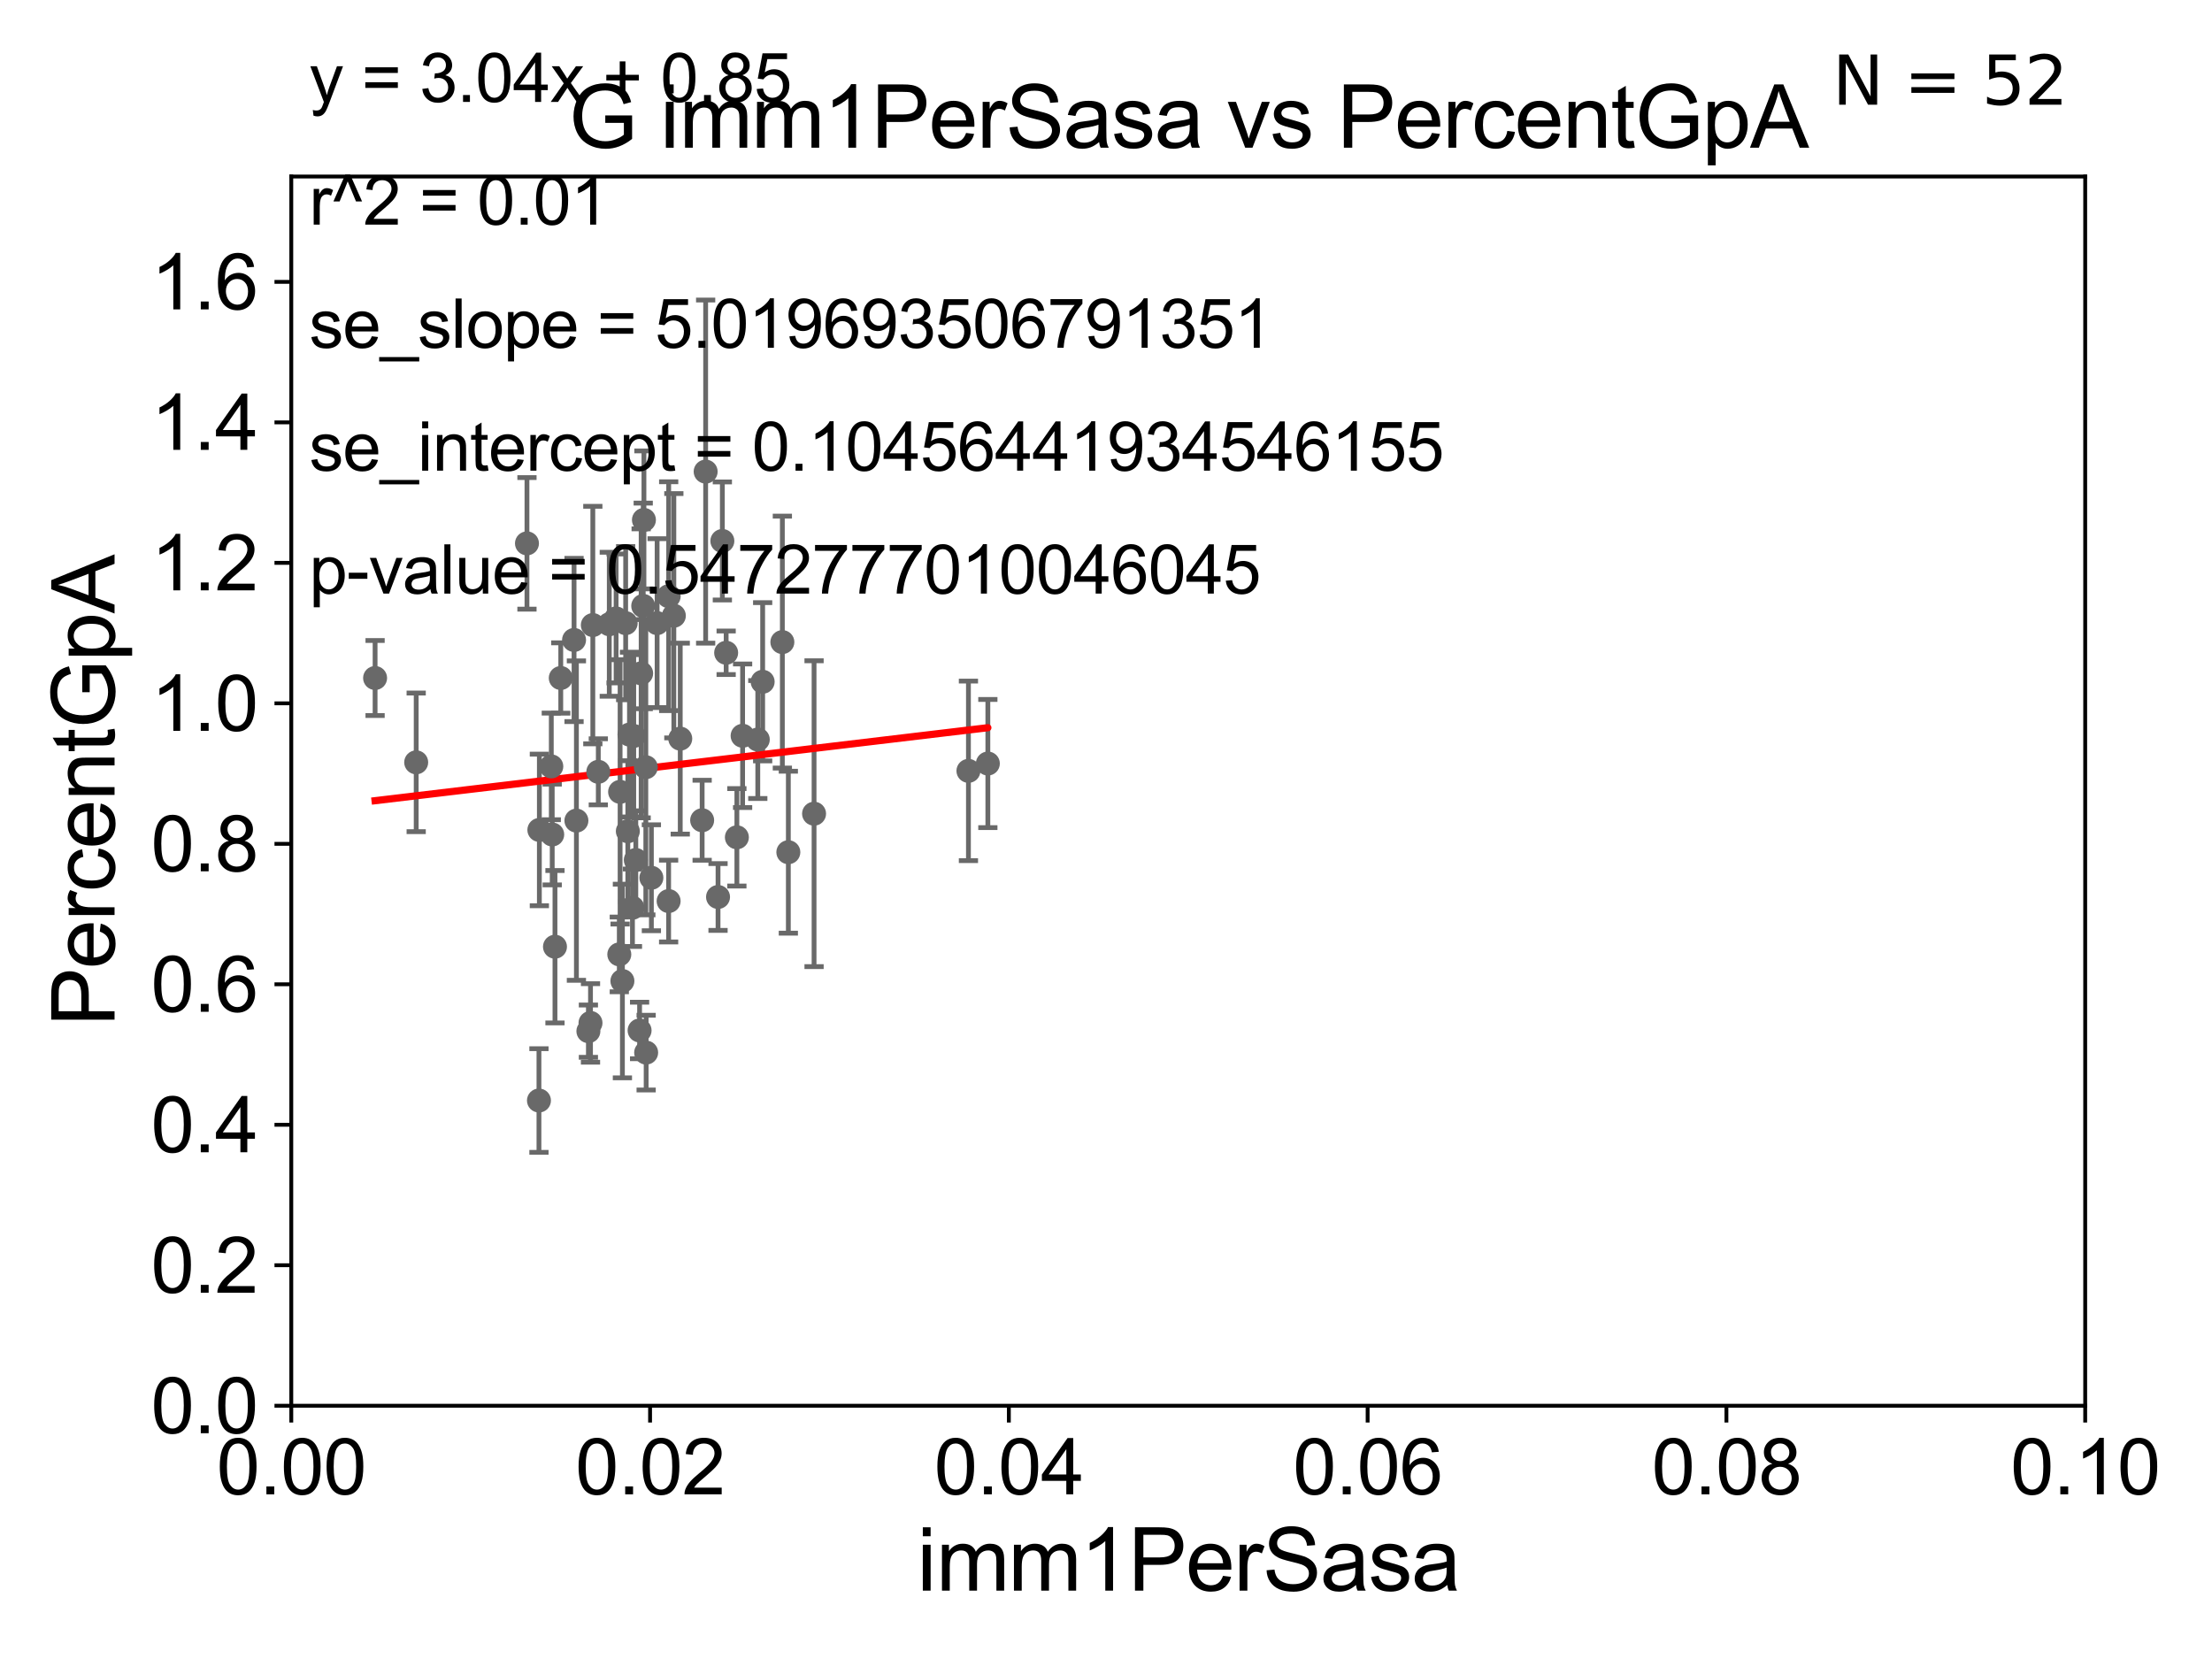 <?xml version="1.0" encoding="utf-8" standalone="no"?>
<!DOCTYPE svg PUBLIC "-//W3C//DTD SVG 1.1//EN"
  "http://www.w3.org/Graphics/SVG/1.1/DTD/svg11.dtd">
<svg xmlns:xlink="http://www.w3.org/1999/xlink" width="460.8pt" height="345.6pt" viewBox="0 0 460.8 345.6" xmlns="http://www.w3.org/2000/svg" version="1.1">
 <defs>
  <style type="text/css">*{stroke-linejoin: round; stroke-linecap: butt}</style>
 </defs>
 <g id="figure_1">
  <g id="patch_1">
   <path d="M 0 345.6 
L 460.8 345.6 
L 460.8 0 
L 0 0 
z
" style="fill: #ffffff"/>
  </g>
  <g id="axes_1">
   <g id="patch_2">
    <path d="M 60.68 292.84 
L 434.385 292.84 
L 434.385 36.775 
L 60.68 36.775 
z
" style="fill: #ffffff"/>
   </g>
   <g id="PathCollection_1">
    <defs>
     <path id="md2bce52929" d="M 0 1.118 
C 0.297 1.118 0.581 1 0.791 0.791 
C 1 0.581 1.118 0.297 1.118 0 
C 1.118 -0.297 1 -0.581 0.791 -0.791 
C 0.581 -1 0.297 -1.118 0 -1.118 
C -0.297 -1.118 -0.581 -1 -0.791 -0.791 
C -1 -0.581 -1.118 -0.297 -1.118 0 
C -1.118 0.297 -1 0.581 -0.791 0.791 
C -0.581 1 -0.297 1.118 0 1.118 
z
" style="stroke: #696969"/>
    </defs>
    <g clip-path="url(#pf5e18566da)">
     <use xlink:href="#md2bce52929" x="78.139" y="141.24" style="fill: #696969; stroke: #696969"/>
     <use xlink:href="#md2bce52929" x="151.271" y="135.984" style="fill: #696969; stroke: #696969"/>
     <use xlink:href="#md2bce52929" x="154.699" y="153.276" style="fill: #696969; stroke: #696969"/>
     <use xlink:href="#md2bce52929" x="150.48" y="112.694" style="fill: #696969; stroke: #696969"/>
     <use xlink:href="#md2bce52929" x="115.037" y="173.84" style="fill: #696969; stroke: #696969"/>
     <use xlink:href="#md2bce52929" x="123.012" y="213.098" style="fill: #696969; stroke: #696969"/>
     <use xlink:href="#md2bce52929" x="133.238" y="214.664" style="fill: #696969; stroke: #696969"/>
     <use xlink:href="#md2bce52929" x="139.3" y="124.199" style="fill: #696969; stroke: #696969"/>
     <use xlink:href="#md2bce52929" x="201.743" y="160.586" style="fill: #696969; stroke: #696969"/>
     <use xlink:href="#md2bce52929" x="112.36" y="172.893" style="fill: #696969; stroke: #696969"/>
     <use xlink:href="#md2bce52929" x="132.452" y="179.153" style="fill: #696969; stroke: #696969"/>
     <use xlink:href="#md2bce52929" x="140.375" y="128.271" style="fill: #696969; stroke: #696969"/>
     <use xlink:href="#md2bce52929" x="135.695" y="182.855" style="fill: #696969; stroke: #696969"/>
     <use xlink:href="#md2bce52929" x="124.638" y="160.782" style="fill: #696969; stroke: #696969"/>
     <use xlink:href="#md2bce52929" x="205.788" y="159.059" style="fill: #696969; stroke: #696969"/>
     <use xlink:href="#md2bce52929" x="114.845" y="159.655" style="fill: #696969; stroke: #696969"/>
     <use xlink:href="#md2bce52929" x="149.58" y="186.859" style="fill: #696969; stroke: #696969"/>
     <use xlink:href="#md2bce52929" x="129.659" y="204.363" style="fill: #696969; stroke: #696969"/>
     <use xlink:href="#md2bce52929" x="141.709" y="153.873" style="fill: #696969; stroke: #696969"/>
     <use xlink:href="#md2bce52929" x="129.011" y="198.817" style="fill: #696969; stroke: #696969"/>
     <use xlink:href="#md2bce52929" x="115.612" y="197.218" style="fill: #696969; stroke: #696969"/>
     <use xlink:href="#md2bce52929" x="153.505" y="174.428" style="fill: #696969; stroke: #696969"/>
     <use xlink:href="#md2bce52929" x="169.585" y="169.507" style="fill: #696969; stroke: #696969"/>
     <use xlink:href="#md2bce52929" x="112.274" y="229.259" style="fill: #696969; stroke: #696969"/>
     <use xlink:href="#md2bce52929" x="120.077" y="170.946" style="fill: #696969; stroke: #696969"/>
     <use xlink:href="#md2bce52929" x="119.586" y="133.316" style="fill: #696969; stroke: #696969"/>
     <use xlink:href="#md2bce52929" x="122.574" y="214.811" style="fill: #696969; stroke: #696969"/>
     <use xlink:href="#md2bce52929" x="123.496" y="130.211" style="fill: #696969; stroke: #696969"/>
     <use xlink:href="#md2bce52929" x="86.7" y="158.81" style="fill: #696969; stroke: #696969"/>
     <use xlink:href="#md2bce52929" x="133.996" y="126.225" style="fill: #696969; stroke: #696969"/>
     <use xlink:href="#md2bce52929" x="116.817" y="141.241" style="fill: #696969; stroke: #696969"/>
     <use xlink:href="#md2bce52929" x="157.862" y="154.059" style="fill: #696969; stroke: #696969"/>
     <use xlink:href="#md2bce52929" x="109.776" y="113.195" style="fill: #696969; stroke: #696969"/>
     <use xlink:href="#md2bce52929" x="126.925" y="130.045" style="fill: #696969; stroke: #696969"/>
     <use xlink:href="#md2bce52929" x="134.144" y="108.307" style="fill: #696969; stroke: #696969"/>
     <use xlink:href="#md2bce52929" x="164.226" y="177.53" style="fill: #696969; stroke: #696969"/>
     <use xlink:href="#md2bce52929" x="146.27" y="170.873" style="fill: #696969; stroke: #696969"/>
     <use xlink:href="#md2bce52929" x="129.178" y="164.96" style="fill: #696969; stroke: #696969"/>
     <use xlink:href="#md2bce52929" x="128.345" y="128.83" style="fill: #696969; stroke: #696969"/>
     <use xlink:href="#md2bce52929" x="136.89" y="129.809" style="fill: #696969; stroke: #696969"/>
     <use xlink:href="#md2bce52929" x="130.789" y="173.16" style="fill: #696969; stroke: #696969"/>
     <use xlink:href="#md2bce52929" x="130.338" y="129.815" style="fill: #696969; stroke: #696969"/>
     <use xlink:href="#md2bce52929" x="139.288" y="187.708" style="fill: #696969; stroke: #696969"/>
     <use xlink:href="#md2bce52929" x="162.98" y="133.761" style="fill: #696969; stroke: #696969"/>
     <use xlink:href="#md2bce52929" x="131.131" y="153.029" style="fill: #696969; stroke: #696969"/>
     <use xlink:href="#md2bce52929" x="132.019" y="153.321" style="fill: #696969; stroke: #696969"/>
     <use xlink:href="#md2bce52929" x="131.753" y="189.101" style="fill: #696969; stroke: #696969"/>
     <use xlink:href="#md2bce52929" x="133.563" y="140.27" style="fill: #696969; stroke: #696969"/>
     <use xlink:href="#md2bce52929" x="134.537" y="159.824" style="fill: #696969; stroke: #696969"/>
     <use xlink:href="#md2bce52929" x="147" y="98.244" style="fill: #696969; stroke: #696969"/>
     <use xlink:href="#md2bce52929" x="158.875" y="142.026" style="fill: #696969; stroke: #696969"/>
     <use xlink:href="#md2bce52929" x="134.605" y="219.277" style="fill: #696969; stroke: #696969"/>
    </g>
   </g>
   <g id="matplotlib.axis_1">
    <g id="xtick_1">
     <g id="line2d_1">
      <defs>
       <path id="mce724904ab" d="M 0 0 
L 0 3.5 
" style="stroke: #000000; stroke-width: 0.8"/>
      </defs>
      <g>
       <use xlink:href="#mce724904ab" x="60.68" y="292.84" style="stroke: #000000; stroke-width: 0.8"/>
      </g>
     </g>
     <g id="text_1">
      <!-- 0.00 -->
      <g transform="translate(45.111 311.293)scale(0.16 -0.16)">
       <defs>
        <path id="ArialMT-30" d="M 266 2259 
Q 266 3072 433 3567 
Q 600 4063 929 4331 
Q 1259 4600 1759 4600 
Q 2128 4600 2406 4451 
Q 2684 4303 2865 4023 
Q 3047 3744 3150 3342 
Q 3253 2941 3253 2259 
Q 3253 1453 3087 958 
Q 2922 463 2592 192 
Q 2263 -78 1759 -78 
Q 1097 -78 719 397 
Q 266 969 266 2259 
z
M 844 2259 
Q 844 1131 1108 757 
Q 1372 384 1759 384 
Q 2147 384 2411 759 
Q 2675 1134 2675 2259 
Q 2675 3391 2411 3762 
Q 2147 4134 1753 4134 
Q 1366 4134 1134 3806 
Q 844 3388 844 2259 
z
" transform="scale(0.016)"/>
        <path id="ArialMT-2e" d="M 581 0 
L 581 641 
L 1222 641 
L 1222 0 
L 581 0 
z
" transform="scale(0.016)"/>
       </defs>
       <use xlink:href="#ArialMT-30"/>
       <use xlink:href="#ArialMT-2e" x="55.615"/>
       <use xlink:href="#ArialMT-30" x="83.398"/>
       <use xlink:href="#ArialMT-30" x="139.014"/>
      </g>
     </g>
    </g>
    <g id="xtick_2">
     <g id="line2d_2">
      <g>
       <use xlink:href="#mce724904ab" x="135.421" y="292.84" style="stroke: #000000; stroke-width: 0.8"/>
      </g>
     </g>
     <g id="text_2">
      <!-- 0.02 -->
      <g transform="translate(119.852 311.293)scale(0.16 -0.16)">
       <defs>
        <path id="ArialMT-32" d="M 3222 541 
L 3222 0 
L 194 0 
Q 188 203 259 391 
Q 375 700 629 1000 
Q 884 1300 1366 1694 
Q 2113 2306 2375 2664 
Q 2638 3022 2638 3341 
Q 2638 3675 2398 3904 
Q 2159 4134 1775 4134 
Q 1369 4134 1125 3890 
Q 881 3647 878 3216 
L 300 3275 
Q 359 3922 746 4261 
Q 1134 4600 1788 4600 
Q 2447 4600 2831 4234 
Q 3216 3869 3216 3328 
Q 3216 3053 3103 2787 
Q 2991 2522 2730 2228 
Q 2469 1934 1863 1422 
Q 1356 997 1212 845 
Q 1069 694 975 541 
L 3222 541 
z
" transform="scale(0.016)"/>
       </defs>
       <use xlink:href="#ArialMT-30"/>
       <use xlink:href="#ArialMT-2e" x="55.615"/>
       <use xlink:href="#ArialMT-30" x="83.398"/>
       <use xlink:href="#ArialMT-32" x="139.014"/>
      </g>
     </g>
    </g>
    <g id="xtick_3">
     <g id="line2d_3">
      <g>
       <use xlink:href="#mce724904ab" x="210.162" y="292.84" style="stroke: #000000; stroke-width: 0.8"/>
      </g>
     </g>
     <g id="text_3">
      <!-- 0.04 -->
      <g transform="translate(194.593 311.293)scale(0.16 -0.16)">
       <defs>
        <path id="ArialMT-34" d="M 2069 0 
L 2069 1097 
L 81 1097 
L 81 1613 
L 2172 4581 
L 2631 4581 
L 2631 1613 
L 3250 1613 
L 3250 1097 
L 2631 1097 
L 2631 0 
L 2069 0 
z
M 2069 1613 
L 2069 3678 
L 634 1613 
L 2069 1613 
z
" transform="scale(0.016)"/>
       </defs>
       <use xlink:href="#ArialMT-30"/>
       <use xlink:href="#ArialMT-2e" x="55.615"/>
       <use xlink:href="#ArialMT-30" x="83.398"/>
       <use xlink:href="#ArialMT-34" x="139.014"/>
      </g>
     </g>
    </g>
    <g id="xtick_4">
     <g id="line2d_4">
      <g>
       <use xlink:href="#mce724904ab" x="284.903" y="292.84" style="stroke: #000000; stroke-width: 0.8"/>
      </g>
     </g>
     <g id="text_4">
      <!-- 0.06 -->
      <g transform="translate(269.334 311.293)scale(0.16 -0.16)">
       <defs>
        <path id="ArialMT-36" d="M 3184 3459 
L 2625 3416 
Q 2550 3747 2413 3897 
Q 2184 4138 1850 4138 
Q 1581 4138 1378 3988 
Q 1113 3794 959 3422 
Q 806 3050 800 2363 
Q 1003 2672 1297 2822 
Q 1591 2972 1913 2972 
Q 2475 2972 2870 2558 
Q 3266 2144 3266 1488 
Q 3266 1056 3080 686 
Q 2894 316 2569 119 
Q 2244 -78 1831 -78 
Q 1128 -78 684 439 
Q 241 956 241 2144 
Q 241 3472 731 4075 
Q 1159 4600 1884 4600 
Q 2425 4600 2770 4297 
Q 3116 3994 3184 3459 
z
M 888 1484 
Q 888 1194 1011 928 
Q 1134 663 1356 523 
Q 1578 384 1822 384 
Q 2178 384 2434 671 
Q 2691 959 2691 1453 
Q 2691 1928 2437 2201 
Q 2184 2475 1800 2475 
Q 1419 2475 1153 2201 
Q 888 1928 888 1484 
z
" transform="scale(0.016)"/>
       </defs>
       <use xlink:href="#ArialMT-30"/>
       <use xlink:href="#ArialMT-2e" x="55.615"/>
       <use xlink:href="#ArialMT-30" x="83.398"/>
       <use xlink:href="#ArialMT-36" x="139.014"/>
      </g>
     </g>
    </g>
    <g id="xtick_5">
     <g id="line2d_5">
      <g>
       <use xlink:href="#mce724904ab" x="359.644" y="292.84" style="stroke: #000000; stroke-width: 0.8"/>
      </g>
     </g>
     <g id="text_5">
      <!-- 0.08 -->
      <g transform="translate(344.075 311.293)scale(0.16 -0.16)">
       <defs>
        <path id="ArialMT-38" d="M 1131 2484 
Q 781 2613 612 2850 
Q 444 3088 444 3419 
Q 444 3919 803 4259 
Q 1163 4600 1759 4600 
Q 2359 4600 2725 4251 
Q 3091 3903 3091 3403 
Q 3091 3084 2923 2848 
Q 2756 2613 2416 2484 
Q 2838 2347 3058 2040 
Q 3278 1734 3278 1309 
Q 3278 722 2862 322 
Q 2447 -78 1769 -78 
Q 1091 -78 675 323 
Q 259 725 259 1325 
Q 259 1772 486 2073 
Q 713 2375 1131 2484 
z
M 1019 3438 
Q 1019 3113 1228 2906 
Q 1438 2700 1772 2700 
Q 2097 2700 2305 2904 
Q 2513 3109 2513 3406 
Q 2513 3716 2298 3927 
Q 2084 4138 1766 4138 
Q 1444 4138 1231 3931 
Q 1019 3725 1019 3438 
z
M 838 1322 
Q 838 1081 952 856 
Q 1066 631 1291 507 
Q 1516 384 1775 384 
Q 2178 384 2440 643 
Q 2703 903 2703 1303 
Q 2703 1709 2433 1975 
Q 2163 2241 1756 2241 
Q 1359 2241 1098 1978 
Q 838 1716 838 1322 
z
" transform="scale(0.016)"/>
       </defs>
       <use xlink:href="#ArialMT-30"/>
       <use xlink:href="#ArialMT-2e" x="55.615"/>
       <use xlink:href="#ArialMT-30" x="83.398"/>
       <use xlink:href="#ArialMT-38" x="139.014"/>
      </g>
     </g>
    </g>
    <g id="xtick_6">
     <g id="line2d_6">
      <g>
       <use xlink:href="#mce724904ab" x="434.385" y="292.84" style="stroke: #000000; stroke-width: 0.8"/>
      </g>
     </g>
     <g id="text_6">
      <!-- 0.10 -->
      <g transform="translate(418.816 311.293)scale(0.16 -0.16)">
       <defs>
        <path id="ArialMT-31" d="M 2384 0 
L 1822 0 
L 1822 3584 
Q 1619 3391 1289 3197 
Q 959 3003 697 2906 
L 697 3450 
Q 1169 3672 1522 3987 
Q 1875 4303 2022 4600 
L 2384 4600 
L 2384 0 
z
" transform="scale(0.016)"/>
       </defs>
       <use xlink:href="#ArialMT-30"/>
       <use xlink:href="#ArialMT-2e" x="55.615"/>
       <use xlink:href="#ArialMT-31" x="83.398"/>
       <use xlink:href="#ArialMT-30" x="139.014"/>
      </g>
     </g>
    </g>
    <g id="text_7">
     <!-- imm1PerSasa -->
     <g transform="translate(191.017 331.357)scale(0.18 -0.18)">
      <defs>
       <path id="ArialMT-69" d="M 425 3934 
L 425 4581 
L 988 4581 
L 988 3934 
L 425 3934 
z
M 425 0 
L 425 3319 
L 988 3319 
L 988 0 
L 425 0 
z
" transform="scale(0.016)"/>
       <path id="ArialMT-6d" d="M 422 0 
L 422 3319 
L 925 3319 
L 925 2853 
Q 1081 3097 1340 3245 
Q 1600 3394 1931 3394 
Q 2300 3394 2536 3241 
Q 2772 3088 2869 2813 
Q 3263 3394 3894 3394 
Q 4388 3394 4653 3120 
Q 4919 2847 4919 2278 
L 4919 0 
L 4359 0 
L 4359 2091 
Q 4359 2428 4304 2576 
Q 4250 2725 4106 2815 
Q 3963 2906 3769 2906 
Q 3419 2906 3187 2673 
Q 2956 2441 2956 1928 
L 2956 0 
L 2394 0 
L 2394 2156 
Q 2394 2531 2256 2718 
Q 2119 2906 1806 2906 
Q 1569 2906 1367 2781 
Q 1166 2656 1075 2415 
Q 984 2175 984 1722 
L 984 0 
L 422 0 
z
" transform="scale(0.016)"/>
       <path id="ArialMT-50" d="M 494 0 
L 494 4581 
L 2222 4581 
Q 2678 4581 2919 4538 
Q 3256 4481 3484 4323 
Q 3713 4166 3852 3881 
Q 3991 3597 3991 3256 
Q 3991 2672 3619 2267 
Q 3247 1863 2275 1863 
L 1100 1863 
L 1100 0 
L 494 0 
z
M 1100 2403 
L 2284 2403 
Q 2872 2403 3119 2622 
Q 3366 2841 3366 3238 
Q 3366 3525 3220 3729 
Q 3075 3934 2838 4000 
Q 2684 4041 2272 4041 
L 1100 4041 
L 1100 2403 
z
" transform="scale(0.016)"/>
       <path id="ArialMT-65" d="M 2694 1069 
L 3275 997 
Q 3138 488 2766 206 
Q 2394 -75 1816 -75 
Q 1088 -75 661 373 
Q 234 822 234 1631 
Q 234 2469 665 2931 
Q 1097 3394 1784 3394 
Q 2450 3394 2872 2941 
Q 3294 2488 3294 1666 
Q 3294 1616 3291 1516 
L 816 1516 
Q 847 969 1125 678 
Q 1403 388 1819 388 
Q 2128 388 2347 550 
Q 2566 713 2694 1069 
z
M 847 1978 
L 2700 1978 
Q 2663 2397 2488 2606 
Q 2219 2931 1791 2931 
Q 1403 2931 1139 2672 
Q 875 2413 847 1978 
z
" transform="scale(0.016)"/>
       <path id="ArialMT-72" d="M 416 0 
L 416 3319 
L 922 3319 
L 922 2816 
Q 1116 3169 1280 3281 
Q 1444 3394 1641 3394 
Q 1925 3394 2219 3213 
L 2025 2691 
Q 1819 2813 1613 2813 
Q 1428 2813 1281 2702 
Q 1134 2591 1072 2394 
Q 978 2094 978 1738 
L 978 0 
L 416 0 
z
" transform="scale(0.016)"/>
       <path id="ArialMT-53" d="M 288 1472 
L 859 1522 
Q 900 1178 1048 958 
Q 1197 738 1509 602 
Q 1822 466 2213 466 
Q 2559 466 2825 569 
Q 3091 672 3220 851 
Q 3350 1031 3350 1244 
Q 3350 1459 3225 1620 
Q 3100 1781 2813 1891 
Q 2628 1963 1997 2114 
Q 1366 2266 1113 2400 
Q 784 2572 623 2826 
Q 463 3081 463 3397 
Q 463 3744 659 4045 
Q 856 4347 1234 4503 
Q 1613 4659 2075 4659 
Q 2584 4659 2973 4495 
Q 3363 4331 3572 4012 
Q 3781 3694 3797 3291 
L 3216 3247 
Q 3169 3681 2898 3903 
Q 2628 4125 2100 4125 
Q 1550 4125 1298 3923 
Q 1047 3722 1047 3438 
Q 1047 3191 1225 3031 
Q 1400 2872 2139 2705 
Q 2878 2538 3153 2413 
Q 3553 2228 3743 1945 
Q 3934 1663 3934 1294 
Q 3934 928 3725 604 
Q 3516 281 3123 101 
Q 2731 -78 2241 -78 
Q 1619 -78 1198 103 
Q 778 284 539 648 
Q 300 1013 288 1472 
z
" transform="scale(0.016)"/>
       <path id="ArialMT-61" d="M 2588 409 
Q 2275 144 1986 34 
Q 1697 -75 1366 -75 
Q 819 -75 525 192 
Q 231 459 231 875 
Q 231 1119 342 1320 
Q 453 1522 633 1644 
Q 813 1766 1038 1828 
Q 1203 1872 1538 1913 
Q 2219 1994 2541 2106 
Q 2544 2222 2544 2253 
Q 2544 2597 2384 2738 
Q 2169 2928 1744 2928 
Q 1347 2928 1158 2789 
Q 969 2650 878 2297 
L 328 2372 
Q 403 2725 575 2942 
Q 747 3159 1072 3276 
Q 1397 3394 1825 3394 
Q 2250 3394 2515 3294 
Q 2781 3194 2906 3042 
Q 3031 2891 3081 2659 
Q 3109 2516 3109 2141 
L 3109 1391 
Q 3109 606 3145 398 
Q 3181 191 3288 0 
L 2700 0 
Q 2613 175 2588 409 
z
M 2541 1666 
Q 2234 1541 1622 1453 
Q 1275 1403 1131 1340 
Q 988 1278 909 1158 
Q 831 1038 831 891 
Q 831 666 1001 516 
Q 1172 366 1500 366 
Q 1825 366 2078 508 
Q 2331 650 2450 897 
Q 2541 1088 2541 1459 
L 2541 1666 
z
" transform="scale(0.016)"/>
       <path id="ArialMT-73" d="M 197 991 
L 753 1078 
Q 800 744 1014 566 
Q 1228 388 1613 388 
Q 2000 388 2187 545 
Q 2375 703 2375 916 
Q 2375 1106 2209 1216 
Q 2094 1291 1634 1406 
Q 1016 1563 777 1677 
Q 538 1791 414 1992 
Q 291 2194 291 2438 
Q 291 2659 392 2848 
Q 494 3038 669 3163 
Q 800 3259 1026 3326 
Q 1253 3394 1513 3394 
Q 1903 3394 2198 3281 
Q 2494 3169 2634 2976 
Q 2775 2784 2828 2463 
L 2278 2388 
Q 2241 2644 2061 2787 
Q 1881 2931 1553 2931 
Q 1166 2931 1000 2803 
Q 834 2675 834 2503 
Q 834 2394 903 2306 
Q 972 2216 1119 2156 
Q 1203 2125 1616 2013 
Q 2213 1853 2448 1751 
Q 2684 1650 2818 1456 
Q 2953 1263 2953 975 
Q 2953 694 2789 445 
Q 2625 197 2315 61 
Q 2006 -75 1616 -75 
Q 969 -75 630 194 
Q 291 463 197 991 
z
" transform="scale(0.016)"/>
      </defs>
      <use xlink:href="#ArialMT-69"/>
      <use xlink:href="#ArialMT-6d" x="22.217"/>
      <use xlink:href="#ArialMT-6d" x="105.518"/>
      <use xlink:href="#ArialMT-31" x="188.818"/>
      <use xlink:href="#ArialMT-50" x="244.434"/>
      <use xlink:href="#ArialMT-65" x="311.133"/>
      <use xlink:href="#ArialMT-72" x="366.748"/>
      <use xlink:href="#ArialMT-53" x="400.049"/>
      <use xlink:href="#ArialMT-61" x="466.748"/>
      <use xlink:href="#ArialMT-73" x="522.363"/>
      <use xlink:href="#ArialMT-61" x="572.363"/>
     </g>
    </g>
   </g>
   <g id="matplotlib.axis_2">
    <g id="ytick_1">
     <g id="line2d_7">
      <defs>
       <path id="mcc301faa20" d="M 0 0 
L -3.5 0 
" style="stroke: #000000; stroke-width: 0.8"/>
      </defs>
      <g>
       <use xlink:href="#mcc301faa20" x="60.68" y="292.84" style="stroke: #000000; stroke-width: 0.8"/>
      </g>
     </g>
     <g id="text_8">
      <!-- 0.0 -->
      <g transform="translate(31.44 298.566)scale(0.16 -0.16)">
       <use xlink:href="#ArialMT-30"/>
       <use xlink:href="#ArialMT-2e" x="55.615"/>
       <use xlink:href="#ArialMT-30" x="83.398"/>
      </g>
     </g>
    </g>
    <g id="ytick_2">
     <g id="line2d_8">
      <g>
       <use xlink:href="#mcc301faa20" x="60.68" y="263.575" style="stroke: #000000; stroke-width: 0.8"/>
      </g>
     </g>
     <g id="text_9">
      <!-- 0.2 -->
      <g transform="translate(31.44 269.302)scale(0.16 -0.16)">
       <use xlink:href="#ArialMT-30"/>
       <use xlink:href="#ArialMT-2e" x="55.615"/>
       <use xlink:href="#ArialMT-32" x="83.398"/>
      </g>
     </g>
    </g>
    <g id="ytick_3">
     <g id="line2d_9">
      <g>
       <use xlink:href="#mcc301faa20" x="60.68" y="234.311" style="stroke: #000000; stroke-width: 0.8"/>
      </g>
     </g>
     <g id="text_10">
      <!-- 0.4 -->
      <g transform="translate(31.44 240.037)scale(0.16 -0.16)">
       <use xlink:href="#ArialMT-30"/>
       <use xlink:href="#ArialMT-2e" x="55.615"/>
       <use xlink:href="#ArialMT-34" x="83.398"/>
      </g>
     </g>
    </g>
    <g id="ytick_4">
     <g id="line2d_10">
      <g>
       <use xlink:href="#mcc301faa20" x="60.68" y="205.046" style="stroke: #000000; stroke-width: 0.8"/>
      </g>
     </g>
     <g id="text_11">
      <!-- 0.6 -->
      <g transform="translate(31.44 210.772)scale(0.16 -0.16)">
       <use xlink:href="#ArialMT-30"/>
       <use xlink:href="#ArialMT-2e" x="55.615"/>
       <use xlink:href="#ArialMT-36" x="83.398"/>
      </g>
     </g>
    </g>
    <g id="ytick_5">
     <g id="line2d_11">
      <g>
       <use xlink:href="#mcc301faa20" x="60.68" y="175.782" style="stroke: #000000; stroke-width: 0.8"/>
      </g>
     </g>
     <g id="text_12">
      <!-- 0.8 -->
      <g transform="translate(31.44 181.508)scale(0.16 -0.16)">
       <use xlink:href="#ArialMT-30"/>
       <use xlink:href="#ArialMT-2e" x="55.615"/>
       <use xlink:href="#ArialMT-38" x="83.398"/>
      </g>
     </g>
    </g>
    <g id="ytick_6">
     <g id="line2d_12">
      <g>
       <use xlink:href="#mcc301faa20" x="60.68" y="146.517" style="stroke: #000000; stroke-width: 0.8"/>
      </g>
     </g>
     <g id="text_13">
      <!-- 1.0 -->
      <g transform="translate(31.44 152.243)scale(0.16 -0.16)">
       <use xlink:href="#ArialMT-31"/>
       <use xlink:href="#ArialMT-2e" x="55.615"/>
       <use xlink:href="#ArialMT-30" x="83.398"/>
      </g>
     </g>
    </g>
    <g id="ytick_7">
     <g id="line2d_13">
      <g>
       <use xlink:href="#mcc301faa20" x="60.68" y="117.252" style="stroke: #000000; stroke-width: 0.8"/>
      </g>
     </g>
     <g id="text_14">
      <!-- 1.2 -->
      <g transform="translate(31.44 122.979)scale(0.16 -0.16)">
       <use xlink:href="#ArialMT-31"/>
       <use xlink:href="#ArialMT-2e" x="55.615"/>
       <use xlink:href="#ArialMT-32" x="83.398"/>
      </g>
     </g>
    </g>
    <g id="ytick_8">
     <g id="line2d_14">
      <g>
       <use xlink:href="#mcc301faa20" x="60.68" y="87.988" style="stroke: #000000; stroke-width: 0.8"/>
      </g>
     </g>
     <g id="text_15">
      <!-- 1.4 -->
      <g transform="translate(31.44 93.714)scale(0.16 -0.16)">
       <use xlink:href="#ArialMT-31"/>
       <use xlink:href="#ArialMT-2e" x="55.615"/>
       <use xlink:href="#ArialMT-34" x="83.398"/>
      </g>
     </g>
    </g>
    <g id="ytick_9">
     <g id="line2d_15">
      <g>
       <use xlink:href="#mcc301faa20" x="60.68" y="58.723" style="stroke: #000000; stroke-width: 0.8"/>
      </g>
     </g>
     <g id="text_16">
      <!-- 1.6 -->
      <g transform="translate(31.44 64.45)scale(0.16 -0.16)">
       <use xlink:href="#ArialMT-31"/>
       <use xlink:href="#ArialMT-2e" x="55.615"/>
       <use xlink:href="#ArialMT-36" x="83.398"/>
      </g>
     </g>
    </g>
    <g id="text_17">
     <!-- PercentGpA -->
     <g transform="translate(23.863 213.831)rotate(-90)scale(0.18 -0.18)">
      <defs>
       <path id="ArialMT-63" d="M 2588 1216 
L 3141 1144 
Q 3050 572 2676 248 
Q 2303 -75 1759 -75 
Q 1078 -75 664 370 
Q 250 816 250 1647 
Q 250 2184 428 2587 
Q 606 2991 970 3192 
Q 1334 3394 1763 3394 
Q 2303 3394 2647 3120 
Q 2991 2847 3088 2344 
L 2541 2259 
Q 2463 2594 2264 2762 
Q 2066 2931 1784 2931 
Q 1359 2931 1093 2626 
Q 828 2322 828 1663 
Q 828 994 1084 691 
Q 1341 388 1753 388 
Q 2084 388 2306 591 
Q 2528 794 2588 1216 
z
" transform="scale(0.016)"/>
       <path id="ArialMT-6e" d="M 422 0 
L 422 3319 
L 928 3319 
L 928 2847 
Q 1294 3394 1984 3394 
Q 2284 3394 2536 3286 
Q 2788 3178 2913 3003 
Q 3038 2828 3088 2588 
Q 3119 2431 3119 2041 
L 3119 0 
L 2556 0 
L 2556 2019 
Q 2556 2363 2490 2533 
Q 2425 2703 2258 2804 
Q 2091 2906 1866 2906 
Q 1506 2906 1245 2678 
Q 984 2450 984 1813 
L 984 0 
L 422 0 
z
" transform="scale(0.016)"/>
       <path id="ArialMT-74" d="M 1650 503 
L 1731 6 
Q 1494 -44 1306 -44 
Q 1000 -44 831 53 
Q 663 150 594 308 
Q 525 466 525 972 
L 525 2881 
L 113 2881 
L 113 3319 
L 525 3319 
L 525 4141 
L 1084 4478 
L 1084 3319 
L 1650 3319 
L 1650 2881 
L 1084 2881 
L 1084 941 
Q 1084 700 1114 631 
Q 1144 563 1211 522 
Q 1278 481 1403 481 
Q 1497 481 1650 503 
z
" transform="scale(0.016)"/>
       <path id="ArialMT-47" d="M 2638 1797 
L 2638 2334 
L 4578 2338 
L 4578 638 
Q 4131 281 3656 101 
Q 3181 -78 2681 -78 
Q 2006 -78 1454 211 
Q 903 500 622 1047 
Q 341 1594 341 2269 
Q 341 2938 620 3517 
Q 900 4097 1425 4378 
Q 1950 4659 2634 4659 
Q 3131 4659 3532 4498 
Q 3934 4338 4162 4050 
Q 4391 3763 4509 3300 
L 3963 3150 
Q 3859 3500 3706 3700 
Q 3553 3900 3268 4020 
Q 2984 4141 2638 4141 
Q 2222 4141 1919 4014 
Q 1616 3888 1430 3681 
Q 1244 3475 1141 3228 
Q 966 2803 966 2306 
Q 966 1694 1177 1281 
Q 1388 869 1791 669 
Q 2194 469 2647 469 
Q 3041 469 3416 620 
Q 3791 772 3984 944 
L 3984 1797 
L 2638 1797 
z
" transform="scale(0.016)"/>
       <path id="ArialMT-70" d="M 422 -1272 
L 422 3319 
L 934 3319 
L 934 2888 
Q 1116 3141 1344 3267 
Q 1572 3394 1897 3394 
Q 2322 3394 2647 3175 
Q 2972 2956 3137 2557 
Q 3303 2159 3303 1684 
Q 3303 1175 3120 767 
Q 2938 359 2589 142 
Q 2241 -75 1856 -75 
Q 1575 -75 1351 44 
Q 1128 163 984 344 
L 984 -1272 
L 422 -1272 
z
M 931 1641 
Q 931 1000 1190 694 
Q 1450 388 1819 388 
Q 2194 388 2461 705 
Q 2728 1022 2728 1688 
Q 2728 2322 2467 2637 
Q 2206 2953 1844 2953 
Q 1484 2953 1207 2617 
Q 931 2281 931 1641 
z
" transform="scale(0.016)"/>
       <path id="ArialMT-41" d="M -9 0 
L 1750 4581 
L 2403 4581 
L 4278 0 
L 3588 0 
L 3053 1388 
L 1138 1388 
L 634 0 
L -9 0 
z
M 1313 1881 
L 2866 1881 
L 2388 3150 
Q 2169 3728 2063 4100 
Q 1975 3659 1816 3225 
L 1313 1881 
z
" transform="scale(0.016)"/>
      </defs>
      <use xlink:href="#ArialMT-50"/>
      <use xlink:href="#ArialMT-65" x="66.699"/>
      <use xlink:href="#ArialMT-72" x="122.314"/>
      <use xlink:href="#ArialMT-63" x="155.615"/>
      <use xlink:href="#ArialMT-65" x="205.615"/>
      <use xlink:href="#ArialMT-6e" x="261.23"/>
      <use xlink:href="#ArialMT-74" x="316.846"/>
      <use xlink:href="#ArialMT-47" x="344.629"/>
      <use xlink:href="#ArialMT-70" x="422.412"/>
      <use xlink:href="#ArialMT-41" x="478.027"/>
     </g>
    </g>
   </g>
   <g id="LineCollection_1">
    <path d="M 78.139 149.056 
L 78.139 133.425 
" clip-path="url(#pf5e18566da)" style="fill: none; stroke: #696969"/>
    <path d="M 151.271 140.52 
L 151.271 131.448 
" clip-path="url(#pf5e18566da)" style="fill: none; stroke: #696969"/>
    <path d="M 154.699 168.229 
L 154.699 138.323 
" clip-path="url(#pf5e18566da)" style="fill: none; stroke: #696969"/>
    <path d="M 150.48 124.987 
L 150.48 100.401 
" clip-path="url(#pf5e18566da)" style="fill: none; stroke: #696969"/>
    <path d="M 115.037 184.335 
L 115.037 163.345 
" clip-path="url(#pf5e18566da)" style="fill: none; stroke: #696969"/>
    <path d="M 123.012 221.275 
L 123.012 204.922 
" clip-path="url(#pf5e18566da)" style="fill: none; stroke: #696969"/>
    <path d="M 133.238 220.552 
L 133.238 208.777 
" clip-path="url(#pf5e18566da)" style="fill: none; stroke: #696969"/>
    <path d="M 139.3 148.034 
L 139.3 100.364 
" clip-path="url(#pf5e18566da)" style="fill: none; stroke: #696969"/>
    <path d="M 201.743 179.29 
L 201.743 141.882 
" clip-path="url(#pf5e18566da)" style="fill: none; stroke: #696969"/>
    <path d="M 112.36 188.684 
L 112.36 157.102 
" clip-path="url(#pf5e18566da)" style="fill: none; stroke: #696969"/>
    <path d="M 132.452 189.393 
L 132.452 168.912 
" clip-path="url(#pf5e18566da)" style="fill: none; stroke: #696969"/>
    <path d="M 140.375 153.721 
L 140.375 102.821 
" clip-path="url(#pf5e18566da)" style="fill: none; stroke: #696969"/>
    <path d="M 135.695 193.889 
L 135.695 171.821 
" clip-path="url(#pf5e18566da)" style="fill: none; stroke: #696969"/>
    <path d="M 124.638 167.666 
L 124.638 153.898 
" clip-path="url(#pf5e18566da)" style="fill: none; stroke: #696969"/>
    <path d="M 205.788 172.405 
L 205.788 145.712 
" clip-path="url(#pf5e18566da)" style="fill: none; stroke: #696969"/>
    <path d="M 114.845 170.762 
L 114.845 148.549 
" clip-path="url(#pf5e18566da)" style="fill: none; stroke: #696969"/>
    <path d="M 149.58 193.819 
L 149.58 179.899 
" clip-path="url(#pf5e18566da)" style="fill: none; stroke: #696969"/>
    <path d="M 129.659 224.535 
L 129.659 184.191 
" clip-path="url(#pf5e18566da)" style="fill: none; stroke: #696969"/>
    <path d="M 141.709 173.761 
L 141.709 133.985 
" clip-path="url(#pf5e18566da)" style="fill: none; stroke: #696969"/>
    <path d="M 129.011 206.602 
L 129.011 191.033 
" clip-path="url(#pf5e18566da)" style="fill: none; stroke: #696969"/>
    <path d="M 115.612 213.092 
L 115.612 181.345 
" clip-path="url(#pf5e18566da)" style="fill: none; stroke: #696969"/>
    <path d="M 153.505 184.578 
L 153.505 164.278 
" clip-path="url(#pf5e18566da)" style="fill: none; stroke: #696969"/>
    <path d="M 169.585 201.362 
L 169.585 137.652 
" clip-path="url(#pf5e18566da)" style="fill: none; stroke: #696969"/>
    <path d="M 112.274 240.051 
L 112.274 218.466 
" clip-path="url(#pf5e18566da)" style="fill: none; stroke: #696969"/>
    <path d="M 120.077 204.216 
L 120.077 137.675 
" clip-path="url(#pf5e18566da)" style="fill: none; stroke: #696969"/>
    <path d="M 119.586 150.319 
L 119.586 116.313 
" clip-path="url(#pf5e18566da)" style="fill: none; stroke: #696969"/>
    <path d="M 122.574 220.259 
L 122.574 209.363 
" clip-path="url(#pf5e18566da)" style="fill: none; stroke: #696969"/>
    <path d="M 123.496 154.95 
L 123.496 105.473 
" clip-path="url(#pf5e18566da)" style="fill: none; stroke: #696969"/>
    <path d="M 86.7 173.248 
L 86.7 144.373 
" clip-path="url(#pf5e18566da)" style="fill: none; stroke: #696969"/>
    <path d="M 133.996 147.644 
L 133.996 104.806 
" clip-path="url(#pf5e18566da)" style="fill: none; stroke: #696969"/>
    <path d="M 116.817 148.57 
L 116.817 133.913 
" clip-path="url(#pf5e18566da)" style="fill: none; stroke: #696969"/>
    <path d="M 157.862 166.344 
L 157.862 141.774 
" clip-path="url(#pf5e18566da)" style="fill: none; stroke: #696969"/>
    <path d="M 109.776 126.9 
L 109.776 99.49 
" clip-path="url(#pf5e18566da)" style="fill: none; stroke: #696969"/>
    <path d="M 126.925 145.04 
L 126.925 115.05 
" clip-path="url(#pf5e18566da)" style="fill: none; stroke: #696969"/>
    <path d="M 134.144 122.681 
L 134.144 93.933 
" clip-path="url(#pf5e18566da)" style="fill: none; stroke: #696969"/>
    <path d="M 164.226 194.397 
L 164.226 160.662 
" clip-path="url(#pf5e18566da)" style="fill: none; stroke: #696969"/>
    <path d="M 146.27 179.204 
L 146.27 162.542 
" clip-path="url(#pf5e18566da)" style="fill: none; stroke: #696969"/>
    <path d="M 129.178 192.492 
L 129.178 137.428 
" clip-path="url(#pf5e18566da)" style="fill: none; stroke: #696969"/>
    <path d="M 128.345 142.256 
L 128.345 115.404 
" clip-path="url(#pf5e18566da)" style="fill: none; stroke: #696969"/>
    <path d="M 136.89 147.398 
L 136.89 112.22 
" clip-path="url(#pf5e18566da)" style="fill: none; stroke: #696969"/>
    <path d="M 130.789 187.848 
L 130.789 158.473 
" clip-path="url(#pf5e18566da)" style="fill: none; stroke: #696969"/>
    <path d="M 130.338 145.774 
L 130.338 113.856 
" clip-path="url(#pf5e18566da)" style="fill: none; stroke: #696969"/>
    <path d="M 139.288 196.225 
L 139.288 179.191 
" clip-path="url(#pf5e18566da)" style="fill: none; stroke: #696969"/>
    <path d="M 162.98 160.002 
L 162.98 107.521 
" clip-path="url(#pf5e18566da)" style="fill: none; stroke: #696969"/>
    <path d="M 131.131 170.188 
L 131.131 135.87 
" clip-path="url(#pf5e18566da)" style="fill: none; stroke: #696969"/>
    <path d="M 132.019 170.269 
L 132.019 136.372 
" clip-path="url(#pf5e18566da)" style="fill: none; stroke: #696969"/>
    <path d="M 131.753 197.169 
L 131.753 181.032 
" clip-path="url(#pf5e18566da)" style="fill: none; stroke: #696969"/>
    <path d="M 133.563 170.369 
L 133.563 110.171 
" clip-path="url(#pf5e18566da)" style="fill: none; stroke: #696969"/>
    <path d="M 134.537 190.579 
L 134.537 129.068 
" clip-path="url(#pf5e18566da)" style="fill: none; stroke: #696969"/>
    <path d="M 147 133.986 
L 147 62.503 
" clip-path="url(#pf5e18566da)" style="fill: none; stroke: #696969"/>
    <path d="M 158.875 158.513 
L 158.875 125.539 
" clip-path="url(#pf5e18566da)" style="fill: none; stroke: #696969"/>
    <path d="M 134.605 227.063 
L 134.605 211.491 
" clip-path="url(#pf5e18566da)" style="fill: none; stroke: #696969"/>
   </g>
   <g id="line2d_16">
    <defs>
     <path id="mc1051f8453" d="M 2 0 
L -2 -0 
" style="stroke: #696969"/>
    </defs>
    <g clip-path="url(#pf5e18566da)">
     <use xlink:href="#mc1051f8453" x="78.139" y="149.056" style="fill: #696969; stroke: #696969"/>
     <use xlink:href="#mc1051f8453" x="151.271" y="140.52" style="fill: #696969; stroke: #696969"/>
     <use xlink:href="#mc1051f8453" x="154.699" y="168.229" style="fill: #696969; stroke: #696969"/>
     <use xlink:href="#mc1051f8453" x="150.48" y="124.987" style="fill: #696969; stroke: #696969"/>
     <use xlink:href="#mc1051f8453" x="115.037" y="184.335" style="fill: #696969; stroke: #696969"/>
     <use xlink:href="#mc1051f8453" x="123.012" y="221.275" style="fill: #696969; stroke: #696969"/>
     <use xlink:href="#mc1051f8453" x="133.238" y="220.552" style="fill: #696969; stroke: #696969"/>
     <use xlink:href="#mc1051f8453" x="139.3" y="148.034" style="fill: #696969; stroke: #696969"/>
     <use xlink:href="#mc1051f8453" x="201.743" y="179.29" style="fill: #696969; stroke: #696969"/>
     <use xlink:href="#mc1051f8453" x="112.36" y="188.684" style="fill: #696969; stroke: #696969"/>
     <use xlink:href="#mc1051f8453" x="132.452" y="189.393" style="fill: #696969; stroke: #696969"/>
     <use xlink:href="#mc1051f8453" x="140.375" y="153.721" style="fill: #696969; stroke: #696969"/>
     <use xlink:href="#mc1051f8453" x="135.695" y="193.889" style="fill: #696969; stroke: #696969"/>
     <use xlink:href="#mc1051f8453" x="124.638" y="167.666" style="fill: #696969; stroke: #696969"/>
     <use xlink:href="#mc1051f8453" x="205.788" y="172.405" style="fill: #696969; stroke: #696969"/>
     <use xlink:href="#mc1051f8453" x="114.845" y="170.762" style="fill: #696969; stroke: #696969"/>
     <use xlink:href="#mc1051f8453" x="149.58" y="193.819" style="fill: #696969; stroke: #696969"/>
     <use xlink:href="#mc1051f8453" x="129.659" y="224.535" style="fill: #696969; stroke: #696969"/>
     <use xlink:href="#mc1051f8453" x="141.709" y="173.761" style="fill: #696969; stroke: #696969"/>
     <use xlink:href="#mc1051f8453" x="129.011" y="206.602" style="fill: #696969; stroke: #696969"/>
     <use xlink:href="#mc1051f8453" x="115.612" y="213.092" style="fill: #696969; stroke: #696969"/>
     <use xlink:href="#mc1051f8453" x="153.505" y="184.578" style="fill: #696969; stroke: #696969"/>
     <use xlink:href="#mc1051f8453" x="169.585" y="201.362" style="fill: #696969; stroke: #696969"/>
     <use xlink:href="#mc1051f8453" x="112.274" y="240.051" style="fill: #696969; stroke: #696969"/>
     <use xlink:href="#mc1051f8453" x="120.077" y="204.216" style="fill: #696969; stroke: #696969"/>
     <use xlink:href="#mc1051f8453" x="119.586" y="150.319" style="fill: #696969; stroke: #696969"/>
     <use xlink:href="#mc1051f8453" x="122.574" y="220.259" style="fill: #696969; stroke: #696969"/>
     <use xlink:href="#mc1051f8453" x="123.496" y="154.95" style="fill: #696969; stroke: #696969"/>
     <use xlink:href="#mc1051f8453" x="86.7" y="173.248" style="fill: #696969; stroke: #696969"/>
     <use xlink:href="#mc1051f8453" x="133.996" y="147.644" style="fill: #696969; stroke: #696969"/>
     <use xlink:href="#mc1051f8453" x="116.817" y="148.57" style="fill: #696969; stroke: #696969"/>
     <use xlink:href="#mc1051f8453" x="157.862" y="166.344" style="fill: #696969; stroke: #696969"/>
     <use xlink:href="#mc1051f8453" x="109.776" y="126.9" style="fill: #696969; stroke: #696969"/>
     <use xlink:href="#mc1051f8453" x="126.925" y="145.04" style="fill: #696969; stroke: #696969"/>
     <use xlink:href="#mc1051f8453" x="134.144" y="122.681" style="fill: #696969; stroke: #696969"/>
     <use xlink:href="#mc1051f8453" x="164.226" y="194.397" style="fill: #696969; stroke: #696969"/>
     <use xlink:href="#mc1051f8453" x="146.27" y="179.204" style="fill: #696969; stroke: #696969"/>
     <use xlink:href="#mc1051f8453" x="129.178" y="192.492" style="fill: #696969; stroke: #696969"/>
     <use xlink:href="#mc1051f8453" x="128.345" y="142.256" style="fill: #696969; stroke: #696969"/>
     <use xlink:href="#mc1051f8453" x="136.89" y="147.398" style="fill: #696969; stroke: #696969"/>
     <use xlink:href="#mc1051f8453" x="130.789" y="187.848" style="fill: #696969; stroke: #696969"/>
     <use xlink:href="#mc1051f8453" x="130.338" y="145.774" style="fill: #696969; stroke: #696969"/>
     <use xlink:href="#mc1051f8453" x="139.288" y="196.225" style="fill: #696969; stroke: #696969"/>
     <use xlink:href="#mc1051f8453" x="162.98" y="160.002" style="fill: #696969; stroke: #696969"/>
     <use xlink:href="#mc1051f8453" x="131.131" y="170.188" style="fill: #696969; stroke: #696969"/>
     <use xlink:href="#mc1051f8453" x="132.019" y="170.269" style="fill: #696969; stroke: #696969"/>
     <use xlink:href="#mc1051f8453" x="131.753" y="197.169" style="fill: #696969; stroke: #696969"/>
     <use xlink:href="#mc1051f8453" x="133.563" y="170.369" style="fill: #696969; stroke: #696969"/>
     <use xlink:href="#mc1051f8453" x="134.537" y="190.579" style="fill: #696969; stroke: #696969"/>
     <use xlink:href="#mc1051f8453" x="147" y="133.986" style="fill: #696969; stroke: #696969"/>
     <use xlink:href="#mc1051f8453" x="158.875" y="158.513" style="fill: #696969; stroke: #696969"/>
     <use xlink:href="#mc1051f8453" x="134.605" y="227.063" style="fill: #696969; stroke: #696969"/>
    </g>
   </g>
   <g id="line2d_17">
    <g clip-path="url(#pf5e18566da)">
     <use xlink:href="#mc1051f8453" x="78.139" y="133.425" style="fill: #696969; stroke: #696969"/>
     <use xlink:href="#mc1051f8453" x="151.271" y="131.448" style="fill: #696969; stroke: #696969"/>
     <use xlink:href="#mc1051f8453" x="154.699" y="138.323" style="fill: #696969; stroke: #696969"/>
     <use xlink:href="#mc1051f8453" x="150.48" y="100.401" style="fill: #696969; stroke: #696969"/>
     <use xlink:href="#mc1051f8453" x="115.037" y="163.345" style="fill: #696969; stroke: #696969"/>
     <use xlink:href="#mc1051f8453" x="123.012" y="204.922" style="fill: #696969; stroke: #696969"/>
     <use xlink:href="#mc1051f8453" x="133.238" y="208.777" style="fill: #696969; stroke: #696969"/>
     <use xlink:href="#mc1051f8453" x="139.3" y="100.364" style="fill: #696969; stroke: #696969"/>
     <use xlink:href="#mc1051f8453" x="201.743" y="141.882" style="fill: #696969; stroke: #696969"/>
     <use xlink:href="#mc1051f8453" x="112.36" y="157.102" style="fill: #696969; stroke: #696969"/>
     <use xlink:href="#mc1051f8453" x="132.452" y="168.912" style="fill: #696969; stroke: #696969"/>
     <use xlink:href="#mc1051f8453" x="140.375" y="102.821" style="fill: #696969; stroke: #696969"/>
     <use xlink:href="#mc1051f8453" x="135.695" y="171.821" style="fill: #696969; stroke: #696969"/>
     <use xlink:href="#mc1051f8453" x="124.638" y="153.898" style="fill: #696969; stroke: #696969"/>
     <use xlink:href="#mc1051f8453" x="205.788" y="145.712" style="fill: #696969; stroke: #696969"/>
     <use xlink:href="#mc1051f8453" x="114.845" y="148.549" style="fill: #696969; stroke: #696969"/>
     <use xlink:href="#mc1051f8453" x="149.58" y="179.899" style="fill: #696969; stroke: #696969"/>
     <use xlink:href="#mc1051f8453" x="129.659" y="184.191" style="fill: #696969; stroke: #696969"/>
     <use xlink:href="#mc1051f8453" x="141.709" y="133.985" style="fill: #696969; stroke: #696969"/>
     <use xlink:href="#mc1051f8453" x="129.011" y="191.033" style="fill: #696969; stroke: #696969"/>
     <use xlink:href="#mc1051f8453" x="115.612" y="181.345" style="fill: #696969; stroke: #696969"/>
     <use xlink:href="#mc1051f8453" x="153.505" y="164.278" style="fill: #696969; stroke: #696969"/>
     <use xlink:href="#mc1051f8453" x="169.585" y="137.652" style="fill: #696969; stroke: #696969"/>
     <use xlink:href="#mc1051f8453" x="112.274" y="218.466" style="fill: #696969; stroke: #696969"/>
     <use xlink:href="#mc1051f8453" x="120.077" y="137.675" style="fill: #696969; stroke: #696969"/>
     <use xlink:href="#mc1051f8453" x="119.586" y="116.313" style="fill: #696969; stroke: #696969"/>
     <use xlink:href="#mc1051f8453" x="122.574" y="209.363" style="fill: #696969; stroke: #696969"/>
     <use xlink:href="#mc1051f8453" x="123.496" y="105.473" style="fill: #696969; stroke: #696969"/>
     <use xlink:href="#mc1051f8453" x="86.7" y="144.373" style="fill: #696969; stroke: #696969"/>
     <use xlink:href="#mc1051f8453" x="133.996" y="104.806" style="fill: #696969; stroke: #696969"/>
     <use xlink:href="#mc1051f8453" x="116.817" y="133.913" style="fill: #696969; stroke: #696969"/>
     <use xlink:href="#mc1051f8453" x="157.862" y="141.774" style="fill: #696969; stroke: #696969"/>
     <use xlink:href="#mc1051f8453" x="109.776" y="99.49" style="fill: #696969; stroke: #696969"/>
     <use xlink:href="#mc1051f8453" x="126.925" y="115.05" style="fill: #696969; stroke: #696969"/>
     <use xlink:href="#mc1051f8453" x="134.144" y="93.933" style="fill: #696969; stroke: #696969"/>
     <use xlink:href="#mc1051f8453" x="164.226" y="160.662" style="fill: #696969; stroke: #696969"/>
     <use xlink:href="#mc1051f8453" x="146.27" y="162.542" style="fill: #696969; stroke: #696969"/>
     <use xlink:href="#mc1051f8453" x="129.178" y="137.428" style="fill: #696969; stroke: #696969"/>
     <use xlink:href="#mc1051f8453" x="128.345" y="115.404" style="fill: #696969; stroke: #696969"/>
     <use xlink:href="#mc1051f8453" x="136.89" y="112.22" style="fill: #696969; stroke: #696969"/>
     <use xlink:href="#mc1051f8453" x="130.789" y="158.473" style="fill: #696969; stroke: #696969"/>
     <use xlink:href="#mc1051f8453" x="130.338" y="113.856" style="fill: #696969; stroke: #696969"/>
     <use xlink:href="#mc1051f8453" x="139.288" y="179.191" style="fill: #696969; stroke: #696969"/>
     <use xlink:href="#mc1051f8453" x="162.98" y="107.521" style="fill: #696969; stroke: #696969"/>
     <use xlink:href="#mc1051f8453" x="131.131" y="135.87" style="fill: #696969; stroke: #696969"/>
     <use xlink:href="#mc1051f8453" x="132.019" y="136.372" style="fill: #696969; stroke: #696969"/>
     <use xlink:href="#mc1051f8453" x="131.753" y="181.032" style="fill: #696969; stroke: #696969"/>
     <use xlink:href="#mc1051f8453" x="133.563" y="110.171" style="fill: #696969; stroke: #696969"/>
     <use xlink:href="#mc1051f8453" x="134.537" y="129.068" style="fill: #696969; stroke: #696969"/>
     <use xlink:href="#mc1051f8453" x="147" y="62.503" style="fill: #696969; stroke: #696969"/>
     <use xlink:href="#mc1051f8453" x="158.875" y="125.539" style="fill: #696969; stroke: #696969"/>
     <use xlink:href="#mc1051f8453" x="134.605" y="211.491" style="fill: #696969; stroke: #696969"/>
    </g>
   </g>
   <g id="line2d_18">
    <path d="M 78.139 166.799 
L 151.271 158.089 
L 154.699 157.681 
L 150.48 158.183 
L 115.037 162.404 
L 123.012 161.454 
L 133.238 160.237 
L 139.3 159.515 
L 201.743 152.078 
L 112.36 162.723 
L 132.452 160.33 
L 140.375 159.387 
L 135.695 159.944 
L 124.638 161.261 
L 205.788 151.596 
L 114.845 162.427 
L 149.58 158.29 
L 129.659 160.663 
L 141.709 159.228 
L 129.011 160.74 
L 115.612 162.336 
L 153.505 157.823 
L 169.585 155.908 
L 112.274 162.733 
L 120.077 161.804 
L 119.586 161.863 
L 122.574 161.507 
L 123.496 161.397 
L 86.7 165.779 
L 133.996 160.146 
L 116.817 162.192 
L 157.862 157.304 
L 109.776 163.031 
L 126.925 160.988 
L 134.144 160.129 
L 164.226 156.546 
L 146.27 158.685 
L 129.178 160.72 
L 128.345 160.819 
L 136.89 159.802 
L 130.789 160.528 
L 130.338 160.582 
L 139.288 159.516 
L 162.98 156.694 
L 131.131 160.488 
L 132.019 160.382 
L 131.753 160.413 
L 133.563 160.198 
L 134.537 160.082 
L 147 158.598 
L 158.875 157.183 
L 134.605 160.074 
" clip-path="url(#pf5e18566da)" style="fill: none; stroke: #ff0000; stroke-width: 1.5; stroke-linecap: square"/>
   </g>
   <g id="line2d_19">
    <defs>
     <path id="m6fde842c53" d="M 0 2 
C 0.53 2 1.039 1.789 1.414 1.414 
C 1.789 1.039 2 0.53 2 0 
C 2 -0.53 1.789 -1.039 1.414 -1.414 
C 1.039 -1.789 0.53 -2 0 -2 
C -0.53 -2 -1.039 -1.789 -1.414 -1.414 
C -1.789 -1.039 -2 -0.53 -2 0 
C -2 0.53 -1.789 1.039 -1.414 1.414 
C -1.039 1.789 -0.53 2 0 2 
z
" style="stroke: #696969"/>
    </defs>
    <g clip-path="url(#pf5e18566da)">
     <use xlink:href="#m6fde842c53" x="78.139" y="141.24" style="fill: #696969; stroke: #696969"/>
     <use xlink:href="#m6fde842c53" x="151.271" y="135.984" style="fill: #696969; stroke: #696969"/>
     <use xlink:href="#m6fde842c53" x="154.699" y="153.276" style="fill: #696969; stroke: #696969"/>
     <use xlink:href="#m6fde842c53" x="150.48" y="112.694" style="fill: #696969; stroke: #696969"/>
     <use xlink:href="#m6fde842c53" x="115.037" y="173.84" style="fill: #696969; stroke: #696969"/>
     <use xlink:href="#m6fde842c53" x="123.012" y="213.098" style="fill: #696969; stroke: #696969"/>
     <use xlink:href="#m6fde842c53" x="133.238" y="214.664" style="fill: #696969; stroke: #696969"/>
     <use xlink:href="#m6fde842c53" x="139.3" y="124.199" style="fill: #696969; stroke: #696969"/>
     <use xlink:href="#m6fde842c53" x="201.743" y="160.586" style="fill: #696969; stroke: #696969"/>
     <use xlink:href="#m6fde842c53" x="112.36" y="172.893" style="fill: #696969; stroke: #696969"/>
     <use xlink:href="#m6fde842c53" x="132.452" y="179.153" style="fill: #696969; stroke: #696969"/>
     <use xlink:href="#m6fde842c53" x="140.375" y="128.271" style="fill: #696969; stroke: #696969"/>
     <use xlink:href="#m6fde842c53" x="135.695" y="182.855" style="fill: #696969; stroke: #696969"/>
     <use xlink:href="#m6fde842c53" x="124.638" y="160.782" style="fill: #696969; stroke: #696969"/>
     <use xlink:href="#m6fde842c53" x="205.788" y="159.059" style="fill: #696969; stroke: #696969"/>
     <use xlink:href="#m6fde842c53" x="114.845" y="159.655" style="fill: #696969; stroke: #696969"/>
     <use xlink:href="#m6fde842c53" x="149.58" y="186.859" style="fill: #696969; stroke: #696969"/>
     <use xlink:href="#m6fde842c53" x="129.659" y="204.363" style="fill: #696969; stroke: #696969"/>
     <use xlink:href="#m6fde842c53" x="141.709" y="153.873" style="fill: #696969; stroke: #696969"/>
     <use xlink:href="#m6fde842c53" x="129.011" y="198.817" style="fill: #696969; stroke: #696969"/>
     <use xlink:href="#m6fde842c53" x="115.612" y="197.218" style="fill: #696969; stroke: #696969"/>
     <use xlink:href="#m6fde842c53" x="153.505" y="174.428" style="fill: #696969; stroke: #696969"/>
     <use xlink:href="#m6fde842c53" x="169.585" y="169.507" style="fill: #696969; stroke: #696969"/>
     <use xlink:href="#m6fde842c53" x="112.274" y="229.259" style="fill: #696969; stroke: #696969"/>
     <use xlink:href="#m6fde842c53" x="120.077" y="170.946" style="fill: #696969; stroke: #696969"/>
     <use xlink:href="#m6fde842c53" x="119.586" y="133.316" style="fill: #696969; stroke: #696969"/>
     <use xlink:href="#m6fde842c53" x="122.574" y="214.811" style="fill: #696969; stroke: #696969"/>
     <use xlink:href="#m6fde842c53" x="123.496" y="130.211" style="fill: #696969; stroke: #696969"/>
     <use xlink:href="#m6fde842c53" x="86.7" y="158.81" style="fill: #696969; stroke: #696969"/>
     <use xlink:href="#m6fde842c53" x="133.996" y="126.225" style="fill: #696969; stroke: #696969"/>
     <use xlink:href="#m6fde842c53" x="116.817" y="141.241" style="fill: #696969; stroke: #696969"/>
     <use xlink:href="#m6fde842c53" x="157.862" y="154.059" style="fill: #696969; stroke: #696969"/>
     <use xlink:href="#m6fde842c53" x="109.776" y="113.195" style="fill: #696969; stroke: #696969"/>
     <use xlink:href="#m6fde842c53" x="126.925" y="130.045" style="fill: #696969; stroke: #696969"/>
     <use xlink:href="#m6fde842c53" x="134.144" y="108.307" style="fill: #696969; stroke: #696969"/>
     <use xlink:href="#m6fde842c53" x="164.226" y="177.53" style="fill: #696969; stroke: #696969"/>
     <use xlink:href="#m6fde842c53" x="146.27" y="170.873" style="fill: #696969; stroke: #696969"/>
     <use xlink:href="#m6fde842c53" x="129.178" y="164.96" style="fill: #696969; stroke: #696969"/>
     <use xlink:href="#m6fde842c53" x="128.345" y="128.83" style="fill: #696969; stroke: #696969"/>
     <use xlink:href="#m6fde842c53" x="136.89" y="129.809" style="fill: #696969; stroke: #696969"/>
     <use xlink:href="#m6fde842c53" x="130.789" y="173.16" style="fill: #696969; stroke: #696969"/>
     <use xlink:href="#m6fde842c53" x="130.338" y="129.815" style="fill: #696969; stroke: #696969"/>
     <use xlink:href="#m6fde842c53" x="139.288" y="187.708" style="fill: #696969; stroke: #696969"/>
     <use xlink:href="#m6fde842c53" x="162.98" y="133.761" style="fill: #696969; stroke: #696969"/>
     <use xlink:href="#m6fde842c53" x="131.131" y="153.029" style="fill: #696969; stroke: #696969"/>
     <use xlink:href="#m6fde842c53" x="132.019" y="153.321" style="fill: #696969; stroke: #696969"/>
     <use xlink:href="#m6fde842c53" x="131.753" y="189.101" style="fill: #696969; stroke: #696969"/>
     <use xlink:href="#m6fde842c53" x="133.563" y="140.27" style="fill: #696969; stroke: #696969"/>
     <use xlink:href="#m6fde842c53" x="134.537" y="159.824" style="fill: #696969; stroke: #696969"/>
     <use xlink:href="#m6fde842c53" x="147" y="98.244" style="fill: #696969; stroke: #696969"/>
     <use xlink:href="#m6fde842c53" x="158.875" y="142.026" style="fill: #696969; stroke: #696969"/>
     <use xlink:href="#m6fde842c53" x="134.605" y="219.277" style="fill: #696969; stroke: #696969"/>
    </g>
   </g>
   <g id="patch_3">
    <path d="M 60.68 292.84 
L 60.68 36.775 
" style="fill: none; stroke: #000000; stroke-width: 0.8; stroke-linejoin: miter; stroke-linecap: square"/>
   </g>
   <g id="patch_4">
    <path d="M 434.385 292.84 
L 434.385 36.775 
" style="fill: none; stroke: #000000; stroke-width: 0.8; stroke-linejoin: miter; stroke-linecap: square"/>
   </g>
   <g id="patch_5">
    <path d="M 60.68 292.84 
L 434.385 292.84 
" style="fill: none; stroke: #000000; stroke-width: 0.8; stroke-linejoin: miter; stroke-linecap: square"/>
   </g>
   <g id="patch_6">
    <path d="M 60.68 36.775 
L 434.385 36.775 
" style="fill: none; stroke: #000000; stroke-width: 0.8; stroke-linejoin: miter; stroke-linecap: square"/>
   </g>
   <g id="text_18">
    <!-- N = 52 -->
    <g transform="translate(381.729 21.806)scale(0.14 -0.14)">
     <defs>
      <path id="DejaVuSans-4e" d="M 628 4666 
L 1478 4666 
L 3547 763 
L 3547 4666 
L 4159 4666 
L 4159 0 
L 3309 0 
L 1241 3903 
L 1241 0 
L 628 0 
L 628 4666 
z
" transform="scale(0.016)"/>
      <path id="DejaVuSans-20" transform="scale(0.016)"/>
      <path id="DejaVuSans-3d" d="M 678 2906 
L 4684 2906 
L 4684 2381 
L 678 2381 
L 678 2906 
z
M 678 1631 
L 4684 1631 
L 4684 1100 
L 678 1100 
L 678 1631 
z
" transform="scale(0.016)"/>
      <path id="DejaVuSans-35" d="M 691 4666 
L 3169 4666 
L 3169 4134 
L 1269 4134 
L 1269 2991 
Q 1406 3038 1543 3061 
Q 1681 3084 1819 3084 
Q 2600 3084 3056 2656 
Q 3513 2228 3513 1497 
Q 3513 744 3044 326 
Q 2575 -91 1722 -91 
Q 1428 -91 1123 -41 
Q 819 9 494 109 
L 494 744 
Q 775 591 1075 516 
Q 1375 441 1709 441 
Q 2250 441 2565 725 
Q 2881 1009 2881 1497 
Q 2881 1984 2565 2268 
Q 2250 2553 1709 2553 
Q 1456 2553 1204 2497 
Q 953 2441 691 2322 
L 691 4666 
z
" transform="scale(0.016)"/>
      <path id="DejaVuSans-32" d="M 1228 531 
L 3431 531 
L 3431 0 
L 469 0 
L 469 531 
Q 828 903 1448 1529 
Q 2069 2156 2228 2338 
Q 2531 2678 2651 2914 
Q 2772 3150 2772 3378 
Q 2772 3750 2511 3984 
Q 2250 4219 1831 4219 
Q 1534 4219 1204 4116 
Q 875 4013 500 3803 
L 500 4441 
Q 881 4594 1212 4672 
Q 1544 4750 1819 4750 
Q 2544 4750 2975 4387 
Q 3406 4025 3406 3419 
Q 3406 3131 3298 2873 
Q 3191 2616 2906 2266 
Q 2828 2175 2409 1742 
Q 1991 1309 1228 531 
z
" transform="scale(0.016)"/>
     </defs>
     <use xlink:href="#DejaVuSans-4e"/>
     <use xlink:href="#DejaVuSans-20" x="74.805"/>
     <use xlink:href="#DejaVuSans-3d" x="106.592"/>
     <use xlink:href="#DejaVuSans-20" x="190.381"/>
     <use xlink:href="#DejaVuSans-35" x="222.168"/>
     <use xlink:href="#DejaVuSans-32" x="285.791"/>
    </g>
   </g>
   <g id="text_19">
    <!-- r^2 = 0.01 -->
    <g transform="translate(64.417 46.796)scale(0.14 -0.14)">
     <defs>
      <path id="ArialMT-5e" d="M 747 2156 
L 169 2156 
L 1272 4659 
L 1725 4659 
L 2834 2156 
L 2269 2156 
L 1497 4022 
L 747 2156 
z
" transform="scale(0.016)"/>
      <path id="ArialMT-20" transform="scale(0.016)"/>
      <path id="ArialMT-3d" d="M 3381 2694 
L 356 2694 
L 356 3219 
L 3381 3219 
L 3381 2694 
z
M 3381 1303 
L 356 1303 
L 356 1828 
L 3381 1828 
L 3381 1303 
z
" transform="scale(0.016)"/>
     </defs>
     <use xlink:href="#ArialMT-72"/>
     <use xlink:href="#ArialMT-5e" x="33.301"/>
     <use xlink:href="#ArialMT-32" x="80.225"/>
     <use xlink:href="#ArialMT-20" x="135.84"/>
     <use xlink:href="#ArialMT-3d" x="163.623"/>
     <use xlink:href="#ArialMT-20" x="222.021"/>
     <use xlink:href="#ArialMT-30" x="249.805"/>
     <use xlink:href="#ArialMT-2e" x="305.42"/>
     <use xlink:href="#ArialMT-30" x="333.203"/>
     <use xlink:href="#ArialMT-31" x="388.818"/>
    </g>
   </g>
   <g id="text_20">
    <!-- y = 3.04x + 0.85 -->
    <g transform="translate(64.417 21.231)scale(0.14 -0.14)">
     <defs>
      <path id="ArialMT-79" d="M 397 -1278 
L 334 -750 
Q 519 -800 656 -800 
Q 844 -800 956 -737 
Q 1069 -675 1141 -563 
Q 1194 -478 1313 -144 
Q 1328 -97 1363 -6 
L 103 3319 
L 709 3319 
L 1400 1397 
Q 1534 1031 1641 628 
Q 1738 1016 1872 1384 
L 2581 3319 
L 3144 3319 
L 1881 -56 
Q 1678 -603 1566 -809 
Q 1416 -1088 1222 -1217 
Q 1028 -1347 759 -1347 
Q 597 -1347 397 -1278 
z
" transform="scale(0.016)"/>
      <path id="ArialMT-33" d="M 269 1209 
L 831 1284 
Q 928 806 1161 595 
Q 1394 384 1728 384 
Q 2125 384 2398 659 
Q 2672 934 2672 1341 
Q 2672 1728 2419 1979 
Q 2166 2231 1775 2231 
Q 1616 2231 1378 2169 
L 1441 2663 
Q 1497 2656 1531 2656 
Q 1891 2656 2178 2843 
Q 2466 3031 2466 3422 
Q 2466 3731 2256 3934 
Q 2047 4138 1716 4138 
Q 1388 4138 1169 3931 
Q 950 3725 888 3313 
L 325 3413 
Q 428 3978 793 4289 
Q 1159 4600 1703 4600 
Q 2078 4600 2393 4439 
Q 2709 4278 2876 4000 
Q 3044 3722 3044 3409 
Q 3044 3113 2884 2869 
Q 2725 2625 2413 2481 
Q 2819 2388 3044 2092 
Q 3269 1797 3269 1353 
Q 3269 753 2831 336 
Q 2394 -81 1725 -81 
Q 1122 -81 723 278 
Q 325 638 269 1209 
z
" transform="scale(0.016)"/>
      <path id="ArialMT-78" d="M 47 0 
L 1259 1725 
L 138 3319 
L 841 3319 
L 1350 2541 
Q 1494 2319 1581 2169 
Q 1719 2375 1834 2534 
L 2394 3319 
L 3066 3319 
L 1919 1756 
L 3153 0 
L 2463 0 
L 1781 1031 
L 1600 1309 
L 728 0 
L 47 0 
z
" transform="scale(0.016)"/>
      <path id="ArialMT-2b" d="M 1603 741 
L 1603 1997 
L 356 1997 
L 356 2522 
L 1603 2522 
L 1603 3769 
L 2134 3769 
L 2134 2522 
L 3381 2522 
L 3381 1997 
L 2134 1997 
L 2134 741 
L 1603 741 
z
" transform="scale(0.016)"/>
      <path id="ArialMT-35" d="M 266 1200 
L 856 1250 
Q 922 819 1161 601 
Q 1400 384 1738 384 
Q 2144 384 2425 690 
Q 2706 997 2706 1503 
Q 2706 1984 2436 2262 
Q 2166 2541 1728 2541 
Q 1456 2541 1237 2417 
Q 1019 2294 894 2097 
L 366 2166 
L 809 4519 
L 3088 4519 
L 3088 3981 
L 1259 3981 
L 1013 2750 
Q 1425 3038 1878 3038 
Q 2478 3038 2890 2622 
Q 3303 2206 3303 1553 
Q 3303 931 2941 478 
Q 2500 -78 1738 -78 
Q 1113 -78 717 272 
Q 322 622 266 1200 
z
" transform="scale(0.016)"/>
     </defs>
     <use xlink:href="#ArialMT-79"/>
     <use xlink:href="#ArialMT-20" x="50"/>
     <use xlink:href="#ArialMT-3d" x="77.783"/>
     <use xlink:href="#ArialMT-20" x="136.182"/>
     <use xlink:href="#ArialMT-33" x="163.965"/>
     <use xlink:href="#ArialMT-2e" x="219.58"/>
     <use xlink:href="#ArialMT-30" x="247.363"/>
     <use xlink:href="#ArialMT-34" x="302.979"/>
     <use xlink:href="#ArialMT-78" x="358.594"/>
     <use xlink:href="#ArialMT-20" x="408.594"/>
     <use xlink:href="#ArialMT-2b" x="436.377"/>
     <use xlink:href="#ArialMT-20" x="494.775"/>
     <use xlink:href="#ArialMT-30" x="522.559"/>
     <use xlink:href="#ArialMT-2e" x="578.174"/>
     <use xlink:href="#ArialMT-38" x="605.957"/>
     <use xlink:href="#ArialMT-35" x="661.572"/>
    </g>
   </g>
   <g id="text_21">
    <!-- se_slope = 5.019693506791351 -->
    <g transform="translate(64.417 72.444)scale(0.14 -0.14)">
     <defs>
      <path id="ArialMT-5f" d="M -97 -1272 
L -97 -866 
L 3631 -866 
L 3631 -1272 
L -97 -1272 
z
" transform="scale(0.016)"/>
      <path id="ArialMT-6c" d="M 409 0 
L 409 4581 
L 972 4581 
L 972 0 
L 409 0 
z
" transform="scale(0.016)"/>
      <path id="ArialMT-6f" d="M 213 1659 
Q 213 2581 725 3025 
Q 1153 3394 1769 3394 
Q 2453 3394 2887 2945 
Q 3322 2497 3322 1706 
Q 3322 1066 3130 698 
Q 2938 331 2570 128 
Q 2203 -75 1769 -75 
Q 1072 -75 642 372 
Q 213 819 213 1659 
z
M 791 1659 
Q 791 1022 1069 705 
Q 1347 388 1769 388 
Q 2188 388 2466 706 
Q 2744 1025 2744 1678 
Q 2744 2294 2464 2611 
Q 2184 2928 1769 2928 
Q 1347 2928 1069 2612 
Q 791 2297 791 1659 
z
" transform="scale(0.016)"/>
      <path id="ArialMT-39" d="M 350 1059 
L 891 1109 
Q 959 728 1153 556 
Q 1347 384 1650 384 
Q 1909 384 2104 503 
Q 2300 622 2425 820 
Q 2550 1019 2634 1356 
Q 2719 1694 2719 2044 
Q 2719 2081 2716 2156 
Q 2547 1888 2255 1720 
Q 1963 1553 1622 1553 
Q 1053 1553 659 1965 
Q 266 2378 266 3053 
Q 266 3750 677 4175 
Q 1088 4600 1706 4600 
Q 2153 4600 2523 4359 
Q 2894 4119 3086 3673 
Q 3278 3228 3278 2384 
Q 3278 1506 3087 986 
Q 2897 466 2520 194 
Q 2144 -78 1638 -78 
Q 1100 -78 759 220 
Q 419 519 350 1059 
z
M 2653 3081 
Q 2653 3566 2395 3850 
Q 2138 4134 1775 4134 
Q 1400 4134 1122 3828 
Q 844 3522 844 3034 
Q 844 2597 1108 2323 
Q 1372 2050 1759 2050 
Q 2150 2050 2401 2323 
Q 2653 2597 2653 3081 
z
" transform="scale(0.016)"/>
      <path id="ArialMT-37" d="M 303 3981 
L 303 4522 
L 3269 4522 
L 3269 4084 
Q 2831 3619 2401 2847 
Q 1972 2075 1738 1259 
Q 1569 684 1522 0 
L 944 0 
Q 953 541 1156 1306 
Q 1359 2072 1739 2783 
Q 2119 3494 2547 3981 
L 303 3981 
z
" transform="scale(0.016)"/>
     </defs>
     <use xlink:href="#ArialMT-73"/>
     <use xlink:href="#ArialMT-65" x="50"/>
     <use xlink:href="#ArialMT-5f" x="105.615"/>
     <use xlink:href="#ArialMT-73" x="161.23"/>
     <use xlink:href="#ArialMT-6c" x="211.23"/>
     <use xlink:href="#ArialMT-6f" x="233.447"/>
     <use xlink:href="#ArialMT-70" x="289.062"/>
     <use xlink:href="#ArialMT-65" x="344.678"/>
     <use xlink:href="#ArialMT-20" x="400.293"/>
     <use xlink:href="#ArialMT-3d" x="428.076"/>
     <use xlink:href="#ArialMT-20" x="486.475"/>
     <use xlink:href="#ArialMT-35" x="514.258"/>
     <use xlink:href="#ArialMT-2e" x="569.873"/>
     <use xlink:href="#ArialMT-30" x="597.656"/>
     <use xlink:href="#ArialMT-31" x="653.271"/>
     <use xlink:href="#ArialMT-39" x="708.887"/>
     <use xlink:href="#ArialMT-36" x="764.502"/>
     <use xlink:href="#ArialMT-39" x="820.117"/>
     <use xlink:href="#ArialMT-33" x="875.732"/>
     <use xlink:href="#ArialMT-35" x="931.348"/>
     <use xlink:href="#ArialMT-30" x="986.963"/>
     <use xlink:href="#ArialMT-36" x="1042.578"/>
     <use xlink:href="#ArialMT-37" x="1098.193"/>
     <use xlink:href="#ArialMT-39" x="1153.809"/>
     <use xlink:href="#ArialMT-31" x="1209.424"/>
     <use xlink:href="#ArialMT-33" x="1265.039"/>
     <use xlink:href="#ArialMT-35" x="1320.654"/>
     <use xlink:href="#ArialMT-31" x="1376.27"/>
    </g>
   </g>
   <g id="text_22">
    <!-- se_intercept = 0.10456441934546155 -->
    <g transform="translate(64.417 98.05)scale(0.14 -0.14)">
     <use xlink:href="#ArialMT-73"/>
     <use xlink:href="#ArialMT-65" x="50"/>
     <use xlink:href="#ArialMT-5f" x="105.615"/>
     <use xlink:href="#ArialMT-69" x="161.23"/>
     <use xlink:href="#ArialMT-6e" x="183.447"/>
     <use xlink:href="#ArialMT-74" x="239.062"/>
     <use xlink:href="#ArialMT-65" x="266.846"/>
     <use xlink:href="#ArialMT-72" x="322.461"/>
     <use xlink:href="#ArialMT-63" x="355.762"/>
     <use xlink:href="#ArialMT-65" x="405.762"/>
     <use xlink:href="#ArialMT-70" x="461.377"/>
     <use xlink:href="#ArialMT-74" x="516.992"/>
     <use xlink:href="#ArialMT-20" x="544.775"/>
     <use xlink:href="#ArialMT-3d" x="572.559"/>
     <use xlink:href="#ArialMT-20" x="630.957"/>
     <use xlink:href="#ArialMT-30" x="658.74"/>
     <use xlink:href="#ArialMT-2e" x="714.355"/>
     <use xlink:href="#ArialMT-31" x="742.139"/>
     <use xlink:href="#ArialMT-30" x="797.754"/>
     <use xlink:href="#ArialMT-34" x="853.369"/>
     <use xlink:href="#ArialMT-35" x="908.984"/>
     <use xlink:href="#ArialMT-36" x="964.6"/>
     <use xlink:href="#ArialMT-34" x="1020.215"/>
     <use xlink:href="#ArialMT-34" x="1075.83"/>
     <use xlink:href="#ArialMT-31" x="1131.445"/>
     <use xlink:href="#ArialMT-39" x="1187.061"/>
     <use xlink:href="#ArialMT-33" x="1242.676"/>
     <use xlink:href="#ArialMT-34" x="1298.291"/>
     <use xlink:href="#ArialMT-35" x="1353.906"/>
     <use xlink:href="#ArialMT-34" x="1409.521"/>
     <use xlink:href="#ArialMT-36" x="1465.137"/>
     <use xlink:href="#ArialMT-31" x="1520.752"/>
     <use xlink:href="#ArialMT-35" x="1576.367"/>
     <use xlink:href="#ArialMT-35" x="1631.982"/>
    </g>
   </g>
   <g id="text_23">
    <!-- p-value = 0.5472777010046045 -->
    <g transform="translate(64.417 123.657)scale(0.14 -0.14)">
     <defs>
      <path id="ArialMT-2d" d="M 203 1375 
L 203 1941 
L 1931 1941 
L 1931 1375 
L 203 1375 
z
" transform="scale(0.016)"/>
      <path id="ArialMT-76" d="M 1344 0 
L 81 3319 
L 675 3319 
L 1388 1331 
Q 1503 1009 1600 663 
Q 1675 925 1809 1294 
L 2547 3319 
L 3125 3319 
L 1869 0 
L 1344 0 
z
" transform="scale(0.016)"/>
      <path id="ArialMT-75" d="M 2597 0 
L 2597 488 
Q 2209 -75 1544 -75 
Q 1250 -75 995 37 
Q 741 150 617 320 
Q 494 491 444 738 
Q 409 903 409 1263 
L 409 3319 
L 972 3319 
L 972 1478 
Q 972 1038 1006 884 
Q 1059 663 1231 536 
Q 1403 409 1656 409 
Q 1909 409 2131 539 
Q 2353 669 2445 892 
Q 2538 1116 2538 1541 
L 2538 3319 
L 3100 3319 
L 3100 0 
L 2597 0 
z
" transform="scale(0.016)"/>
     </defs>
     <use xlink:href="#ArialMT-70"/>
     <use xlink:href="#ArialMT-2d" x="55.615"/>
     <use xlink:href="#ArialMT-76" x="88.916"/>
     <use xlink:href="#ArialMT-61" x="138.916"/>
     <use xlink:href="#ArialMT-6c" x="194.531"/>
     <use xlink:href="#ArialMT-75" x="216.748"/>
     <use xlink:href="#ArialMT-65" x="272.363"/>
     <use xlink:href="#ArialMT-20" x="327.979"/>
     <use xlink:href="#ArialMT-3d" x="355.762"/>
     <use xlink:href="#ArialMT-20" x="414.16"/>
     <use xlink:href="#ArialMT-30" x="441.943"/>
     <use xlink:href="#ArialMT-2e" x="497.559"/>
     <use xlink:href="#ArialMT-35" x="525.342"/>
     <use xlink:href="#ArialMT-34" x="580.957"/>
     <use xlink:href="#ArialMT-37" x="636.572"/>
     <use xlink:href="#ArialMT-32" x="692.188"/>
     <use xlink:href="#ArialMT-37" x="747.803"/>
     <use xlink:href="#ArialMT-37" x="803.418"/>
     <use xlink:href="#ArialMT-37" x="859.033"/>
     <use xlink:href="#ArialMT-30" x="914.648"/>
     <use xlink:href="#ArialMT-31" x="970.264"/>
     <use xlink:href="#ArialMT-30" x="1025.879"/>
     <use xlink:href="#ArialMT-30" x="1081.494"/>
     <use xlink:href="#ArialMT-34" x="1137.109"/>
     <use xlink:href="#ArialMT-36" x="1192.725"/>
     <use xlink:href="#ArialMT-30" x="1248.34"/>
     <use xlink:href="#ArialMT-34" x="1303.955"/>
     <use xlink:href="#ArialMT-35" x="1359.57"/>
    </g>
   </g>
   <g id="text_24">
    <!-- G imm1PerSasa vs PercentGpA -->
    <g transform="translate(118.492 30.775)scale(0.18 -0.18)">
     <use xlink:href="#ArialMT-47"/>
     <use xlink:href="#ArialMT-20" x="77.783"/>
     <use xlink:href="#ArialMT-69" x="105.566"/>
     <use xlink:href="#ArialMT-6d" x="127.783"/>
     <use xlink:href="#ArialMT-6d" x="211.084"/>
     <use xlink:href="#ArialMT-31" x="294.385"/>
     <use xlink:href="#ArialMT-50" x="350"/>
     <use xlink:href="#ArialMT-65" x="416.699"/>
     <use xlink:href="#ArialMT-72" x="472.314"/>
     <use xlink:href="#ArialMT-53" x="505.615"/>
     <use xlink:href="#ArialMT-61" x="572.314"/>
     <use xlink:href="#ArialMT-73" x="627.93"/>
     <use xlink:href="#ArialMT-61" x="677.93"/>
     <use xlink:href="#ArialMT-20" x="733.545"/>
     <use xlink:href="#ArialMT-76" x="761.328"/>
     <use xlink:href="#ArialMT-73" x="811.328"/>
     <use xlink:href="#ArialMT-20" x="861.328"/>
     <use xlink:href="#ArialMT-50" x="889.111"/>
     <use xlink:href="#ArialMT-65" x="955.811"/>
     <use xlink:href="#ArialMT-72" x="1011.426"/>
     <use xlink:href="#ArialMT-63" x="1044.727"/>
     <use xlink:href="#ArialMT-65" x="1094.727"/>
     <use xlink:href="#ArialMT-6e" x="1150.342"/>
     <use xlink:href="#ArialMT-74" x="1205.957"/>
     <use xlink:href="#ArialMT-47" x="1233.74"/>
     <use xlink:href="#ArialMT-70" x="1311.523"/>
     <use xlink:href="#ArialMT-41" x="1367.139"/>
    </g>
   </g>
  </g>
 </g>
 <defs>
  <clipPath id="pf5e18566da">
   <rect x="60.68" y="36.775" width="373.705" height="256.065"/>
  </clipPath>
 </defs>
</svg>
